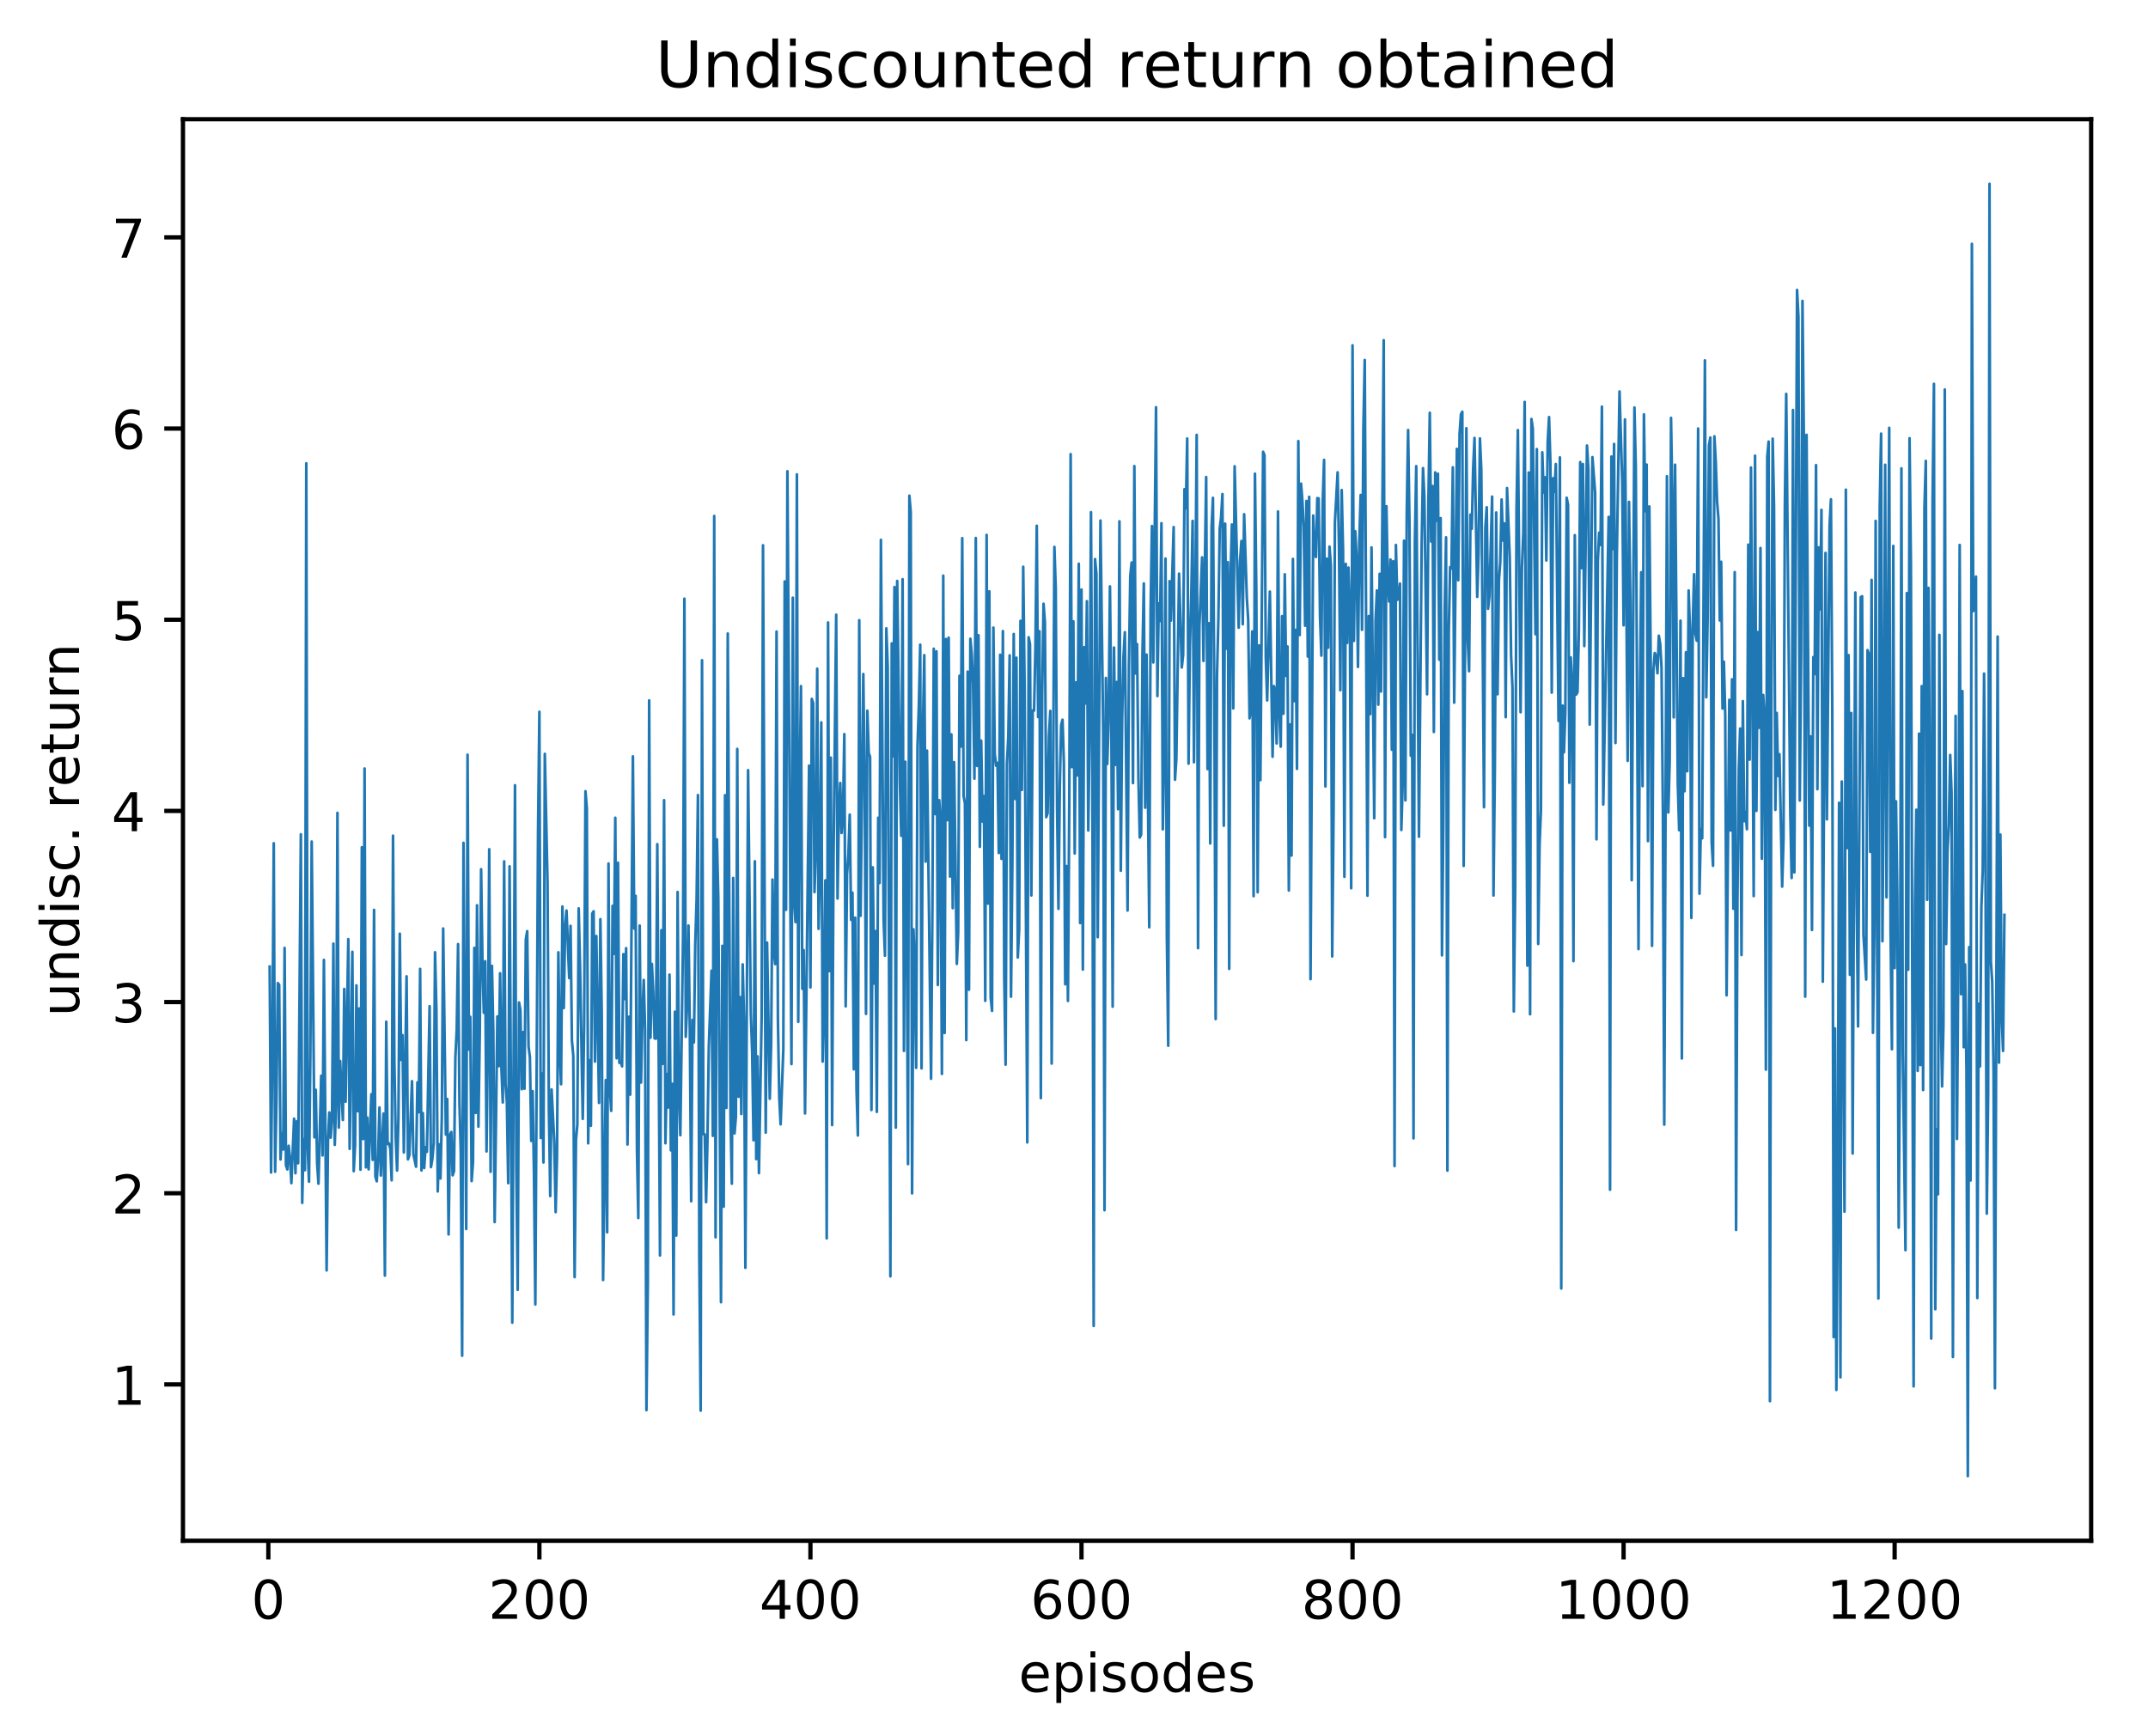 <?xml version="1.0" encoding="utf-8" standalone="no"?>
<!DOCTYPE svg PUBLIC "-//W3C//DTD SVG 1.1//EN"
  "http://www.w3.org/Graphics/SVG/1.1/DTD/svg11.dtd">
<!-- Created with matplotlib (http://matplotlib.org/) -->
<svg height="325pt" version="1.1" viewBox="0 0 402 325" width="402pt" xmlns="http://www.w3.org/2000/svg" xmlns:xlink="http://www.w3.org/1999/xlink">
 <defs>
  <style type="text/css">
*{stroke-linecap:butt;stroke-linejoin:round;}
  </style>
 </defs>
 <g id="figure_1">
  <g id="patch_1">
   <path d="M 0 325.986 
L 402.061 325.986 
L 402.061 0 
L 0 0 
z
" style="fill:#ffffff;"/>
  </g>
  <g id="axes_1">
   <g id="patch_2">
    <path d="M 34.241 288.43 
L 391.361 288.43 
L 391.361 22.318 
L 34.241 22.318 
z
" style="fill:#ffffff;"/>
   </g>
   <g id="matplotlib.axis_1">
    <g id="xtick_1">
     <g id="line2d_1">
      <defs>
       <path d="M 0 0 
L 0 3.5 
" id="m6f459b5dd9" style="stroke:#000000;stroke-width:0.8;"/>
      </defs>
      <g>
       <use style="stroke:#000000;stroke-width:0.8;" x="50.22" xlink:href="#m6f459b5dd9" y="288.43"/>
      </g>
     </g>
     <g id="text_1">
      <!-- 0 -->
      <defs>
       <path d="M 31.781 66.406 
Q 24.172 66.406 20.328 58.906 
Q 16.5 51.422 16.5 36.375 
Q 16.5 21.391 20.328 13.891 
Q 24.172 6.391 31.781 6.391 
Q 39.453 6.391 43.281 13.891 
Q 47.125 21.391 47.125 36.375 
Q 47.125 51.422 43.281 58.906 
Q 39.453 66.406 31.781 66.406 
z
M 31.781 74.219 
Q 44.047 74.219 50.516 64.516 
Q 56.984 54.828 56.984 36.375 
Q 56.984 17.969 50.516 8.266 
Q 44.047 -1.422 31.781 -1.422 
Q 19.531 -1.422 13.062 8.266 
Q 6.594 17.969 6.594 36.375 
Q 6.594 54.828 13.062 64.516 
Q 19.531 74.219 31.781 74.219 
z
" id="DejaVuSans-30"/>
      </defs>
      <g transform="translate(47.038 303.029)scale(0.1 -0.1)">
       <use xlink:href="#DejaVuSans-30"/>
      </g>
     </g>
    </g>
    <g id="xtick_2">
     <g id="line2d_2">
      <g>
       <use style="stroke:#000000;stroke-width:0.8;" x="100.947" xlink:href="#m6f459b5dd9" y="288.43"/>
      </g>
     </g>
     <g id="text_2">
      <!-- 200 -->
      <defs>
       <path d="M 19.188 8.297 
L 53.609 8.297 
L 53.609 0 
L 7.328 0 
L 7.328 8.297 
Q 12.938 14.109 22.625 23.891 
Q 32.328 33.688 34.812 36.531 
Q 39.547 41.844 41.422 45.531 
Q 43.312 49.219 43.312 52.781 
Q 43.312 58.594 39.234 62.25 
Q 35.156 65.922 28.609 65.922 
Q 23.969 65.922 18.812 64.312 
Q 13.672 62.703 7.812 59.422 
L 7.812 69.391 
Q 13.766 71.781 18.938 73 
Q 24.125 74.219 28.422 74.219 
Q 39.75 74.219 46.484 68.547 
Q 53.219 62.891 53.219 53.422 
Q 53.219 48.922 51.531 44.891 
Q 49.859 40.875 45.406 35.406 
Q 44.188 33.984 37.641 27.219 
Q 31.109 20.453 19.188 8.297 
z
" id="DejaVuSans-32"/>
      </defs>
      <g transform="translate(91.403 303.029)scale(0.1 -0.1)">
       <use xlink:href="#DejaVuSans-32"/>
       <use x="63.623" xlink:href="#DejaVuSans-30"/>
       <use x="127.246" xlink:href="#DejaVuSans-30"/>
      </g>
     </g>
    </g>
    <g id="xtick_3">
     <g id="line2d_3">
      <g>
       <use style="stroke:#000000;stroke-width:0.8;" x="151.674" xlink:href="#m6f459b5dd9" y="288.43"/>
      </g>
     </g>
     <g id="text_3">
      <!-- 400 -->
      <defs>
       <path d="M 37.797 64.312 
L 12.891 25.391 
L 37.797 25.391 
z
M 35.203 72.906 
L 47.609 72.906 
L 47.609 25.391 
L 58.016 25.391 
L 58.016 17.188 
L 47.609 17.188 
L 47.609 0 
L 37.797 0 
L 37.797 17.188 
L 4.891 17.188 
L 4.891 26.703 
z
" id="DejaVuSans-34"/>
      </defs>
      <g transform="translate(142.131 303.029)scale(0.1 -0.1)">
       <use xlink:href="#DejaVuSans-34"/>
       <use x="63.623" xlink:href="#DejaVuSans-30"/>
       <use x="127.246" xlink:href="#DejaVuSans-30"/>
      </g>
     </g>
    </g>
    <g id="xtick_4">
     <g id="line2d_4">
      <g>
       <use style="stroke:#000000;stroke-width:0.8;" x="202.402" xlink:href="#m6f459b5dd9" y="288.43"/>
      </g>
     </g>
     <g id="text_4">
      <!-- 600 -->
      <defs>
       <path d="M 33.016 40.375 
Q 26.375 40.375 22.484 35.828 
Q 18.609 31.297 18.609 23.391 
Q 18.609 15.531 22.484 10.953 
Q 26.375 6.391 33.016 6.391 
Q 39.656 6.391 43.531 10.953 
Q 47.406 15.531 47.406 23.391 
Q 47.406 31.297 43.531 35.828 
Q 39.656 40.375 33.016 40.375 
z
M 52.594 71.297 
L 52.594 62.312 
Q 48.875 64.062 45.094 64.984 
Q 41.312 65.922 37.594 65.922 
Q 27.828 65.922 22.672 59.328 
Q 17.531 52.734 16.797 39.406 
Q 19.672 43.656 24.016 45.922 
Q 28.375 48.188 33.594 48.188 
Q 44.578 48.188 50.953 41.516 
Q 57.328 34.859 57.328 23.391 
Q 57.328 12.156 50.688 5.359 
Q 44.047 -1.422 33.016 -1.422 
Q 20.359 -1.422 13.672 8.266 
Q 6.984 17.969 6.984 36.375 
Q 6.984 53.656 15.188 63.938 
Q 23.391 74.219 37.203 74.219 
Q 40.922 74.219 44.703 73.484 
Q 48.484 72.75 52.594 71.297 
z
" id="DejaVuSans-36"/>
      </defs>
      <g transform="translate(192.858 303.029)scale(0.1 -0.1)">
       <use xlink:href="#DejaVuSans-36"/>
       <use x="63.623" xlink:href="#DejaVuSans-30"/>
       <use x="127.246" xlink:href="#DejaVuSans-30"/>
      </g>
     </g>
    </g>
    <g id="xtick_5">
     <g id="line2d_5">
      <g>
       <use style="stroke:#000000;stroke-width:0.8;" x="253.129" xlink:href="#m6f459b5dd9" y="288.43"/>
      </g>
     </g>
     <g id="text_5">
      <!-- 800 -->
      <defs>
       <path d="M 31.781 34.625 
Q 24.75 34.625 20.719 30.859 
Q 16.703 27.094 16.703 20.516 
Q 16.703 13.922 20.719 10.156 
Q 24.75 6.391 31.781 6.391 
Q 38.812 6.391 42.859 10.172 
Q 46.922 13.969 46.922 20.516 
Q 46.922 27.094 42.891 30.859 
Q 38.875 34.625 31.781 34.625 
z
M 21.922 38.812 
Q 15.578 40.375 12.031 44.719 
Q 8.5 49.078 8.5 55.328 
Q 8.5 64.062 14.719 69.141 
Q 20.953 74.219 31.781 74.219 
Q 42.672 74.219 48.875 69.141 
Q 55.078 64.062 55.078 55.328 
Q 55.078 49.078 51.531 44.719 
Q 48 40.375 41.703 38.812 
Q 48.828 37.156 52.797 32.312 
Q 56.781 27.484 56.781 20.516 
Q 56.781 9.906 50.312 4.234 
Q 43.844 -1.422 31.781 -1.422 
Q 19.734 -1.422 13.25 4.234 
Q 6.781 9.906 6.781 20.516 
Q 6.781 27.484 10.781 32.312 
Q 14.797 37.156 21.922 38.812 
z
M 18.312 54.391 
Q 18.312 48.734 21.844 45.562 
Q 25.391 42.391 31.781 42.391 
Q 38.141 42.391 41.719 45.562 
Q 45.312 48.734 45.312 54.391 
Q 45.312 60.062 41.719 63.234 
Q 38.141 66.406 31.781 66.406 
Q 25.391 66.406 21.844 63.234 
Q 18.312 60.062 18.312 54.391 
z
" id="DejaVuSans-38"/>
      </defs>
      <g transform="translate(243.585 303.029)scale(0.1 -0.1)">
       <use xlink:href="#DejaVuSans-38"/>
       <use x="63.623" xlink:href="#DejaVuSans-30"/>
       <use x="127.246" xlink:href="#DejaVuSans-30"/>
      </g>
     </g>
    </g>
    <g id="xtick_6">
     <g id="line2d_6">
      <g>
       <use style="stroke:#000000;stroke-width:0.8;" x="303.856" xlink:href="#m6f459b5dd9" y="288.43"/>
      </g>
     </g>
     <g id="text_6">
      <!-- 1000 -->
      <defs>
       <path d="M 12.406 8.297 
L 28.516 8.297 
L 28.516 63.922 
L 10.984 60.406 
L 10.984 69.391 
L 28.422 72.906 
L 38.281 72.906 
L 38.281 8.297 
L 54.391 8.297 
L 54.391 0 
L 12.406 0 
z
" id="DejaVuSans-31"/>
      </defs>
      <g transform="translate(291.131 303.029)scale(0.1 -0.1)">
       <use xlink:href="#DejaVuSans-31"/>
       <use x="63.623" xlink:href="#DejaVuSans-30"/>
       <use x="127.246" xlink:href="#DejaVuSans-30"/>
       <use x="190.869" xlink:href="#DejaVuSans-30"/>
      </g>
     </g>
    </g>
    <g id="xtick_7">
     <g id="line2d_7">
      <g>
       <use style="stroke:#000000;stroke-width:0.8;" x="354.583" xlink:href="#m6f459b5dd9" y="288.43"/>
      </g>
     </g>
     <g id="text_7">
      <!-- 1200 -->
      <g transform="translate(341.858 303.029)scale(0.1 -0.1)">
       <use xlink:href="#DejaVuSans-31"/>
       <use x="63.623" xlink:href="#DejaVuSans-32"/>
       <use x="127.246" xlink:href="#DejaVuSans-30"/>
       <use x="190.869" xlink:href="#DejaVuSans-30"/>
      </g>
     </g>
    </g>
    <g id="text_8">
     <!-- episodes -->
     <defs>
      <path d="M 56.203 29.594 
L 56.203 25.203 
L 14.891 25.203 
Q 15.484 15.922 20.484 11.062 
Q 25.484 6.203 34.422 6.203 
Q 39.594 6.203 44.453 7.469 
Q 49.312 8.734 54.109 11.281 
L 54.109 2.781 
Q 49.266 0.734 44.188 -0.344 
Q 39.109 -1.422 33.891 -1.422 
Q 20.797 -1.422 13.156 6.188 
Q 5.516 13.812 5.516 26.812 
Q 5.516 40.234 12.766 48.109 
Q 20.016 56 32.328 56 
Q 43.359 56 49.781 48.891 
Q 56.203 41.797 56.203 29.594 
z
M 47.219 32.234 
Q 47.125 39.594 43.094 43.984 
Q 39.062 48.391 32.422 48.391 
Q 24.906 48.391 20.391 44.141 
Q 15.875 39.891 15.188 32.172 
z
" id="DejaVuSans-65"/>
      <path d="M 18.109 8.203 
L 18.109 -20.797 
L 9.078 -20.797 
L 9.078 54.688 
L 18.109 54.688 
L 18.109 46.391 
Q 20.953 51.266 25.266 53.625 
Q 29.594 56 35.594 56 
Q 45.562 56 51.781 48.094 
Q 58.016 40.188 58.016 27.297 
Q 58.016 14.406 51.781 6.484 
Q 45.562 -1.422 35.594 -1.422 
Q 29.594 -1.422 25.266 0.953 
Q 20.953 3.328 18.109 8.203 
z
M 48.688 27.297 
Q 48.688 37.203 44.609 42.844 
Q 40.531 48.484 33.406 48.484 
Q 26.266 48.484 22.188 42.844 
Q 18.109 37.203 18.109 27.297 
Q 18.109 17.391 22.188 11.75 
Q 26.266 6.109 33.406 6.109 
Q 40.531 6.109 44.609 11.75 
Q 48.688 17.391 48.688 27.297 
z
" id="DejaVuSans-70"/>
      <path d="M 9.422 54.688 
L 18.406 54.688 
L 18.406 0 
L 9.422 0 
z
M 9.422 75.984 
L 18.406 75.984 
L 18.406 64.594 
L 9.422 64.594 
z
" id="DejaVuSans-69"/>
      <path d="M 44.281 53.078 
L 44.281 44.578 
Q 40.484 46.531 36.375 47.5 
Q 32.281 48.484 27.875 48.484 
Q 21.188 48.484 17.844 46.438 
Q 14.5 44.391 14.5 40.281 
Q 14.5 37.156 16.891 35.375 
Q 19.281 33.594 26.516 31.984 
L 29.594 31.297 
Q 39.156 29.25 43.188 25.516 
Q 47.219 21.781 47.219 15.094 
Q 47.219 7.469 41.188 3.016 
Q 35.156 -1.422 24.609 -1.422 
Q 20.219 -1.422 15.453 -0.562 
Q 10.688 0.297 5.422 2 
L 5.422 11.281 
Q 10.406 8.688 15.234 7.391 
Q 20.062 6.109 24.812 6.109 
Q 31.156 6.109 34.562 8.281 
Q 37.984 10.453 37.984 14.406 
Q 37.984 18.062 35.516 20.016 
Q 33.062 21.969 24.703 23.781 
L 21.578 24.516 
Q 13.234 26.266 9.516 29.906 
Q 5.812 33.547 5.812 39.891 
Q 5.812 47.609 11.281 51.797 
Q 16.75 56 26.812 56 
Q 31.781 56 36.172 55.266 
Q 40.578 54.547 44.281 53.078 
z
" id="DejaVuSans-73"/>
      <path d="M 30.609 48.391 
Q 23.391 48.391 19.188 42.75 
Q 14.984 37.109 14.984 27.297 
Q 14.984 17.484 19.156 11.844 
Q 23.344 6.203 30.609 6.203 
Q 37.797 6.203 41.984 11.859 
Q 46.188 17.531 46.188 27.297 
Q 46.188 37.016 41.984 42.703 
Q 37.797 48.391 30.609 48.391 
z
M 30.609 56 
Q 42.328 56 49.016 48.375 
Q 55.719 40.766 55.719 27.297 
Q 55.719 13.875 49.016 6.219 
Q 42.328 -1.422 30.609 -1.422 
Q 18.844 -1.422 12.172 6.219 
Q 5.516 13.875 5.516 27.297 
Q 5.516 40.766 12.172 48.375 
Q 18.844 56 30.609 56 
z
" id="DejaVuSans-6f"/>
      <path d="M 45.406 46.391 
L 45.406 75.984 
L 54.391 75.984 
L 54.391 0 
L 45.406 0 
L 45.406 8.203 
Q 42.578 3.328 38.25 0.953 
Q 33.938 -1.422 27.875 -1.422 
Q 17.969 -1.422 11.734 6.484 
Q 5.516 14.406 5.516 27.297 
Q 5.516 40.188 11.734 48.094 
Q 17.969 56 27.875 56 
Q 33.938 56 38.25 53.625 
Q 42.578 51.266 45.406 46.391 
z
M 14.797 27.297 
Q 14.797 17.391 18.875 11.75 
Q 22.953 6.109 30.078 6.109 
Q 37.203 6.109 41.297 11.75 
Q 45.406 17.391 45.406 27.297 
Q 45.406 37.203 41.297 42.844 
Q 37.203 48.484 30.078 48.484 
Q 22.953 48.484 18.875 42.844 
Q 14.797 37.203 14.797 27.297 
z
" id="DejaVuSans-64"/>
     </defs>
     <g transform="translate(190.641 316.707)scale(0.1 -0.1)">
      <use xlink:href="#DejaVuSans-65"/>
      <use x="61.523" xlink:href="#DejaVuSans-70"/>
      <use x="125" xlink:href="#DejaVuSans-69"/>
      <use x="152.783" xlink:href="#DejaVuSans-73"/>
      <use x="204.883" xlink:href="#DejaVuSans-6f"/>
      <use x="266.064" xlink:href="#DejaVuSans-64"/>
      <use x="329.541" xlink:href="#DejaVuSans-65"/>
      <use x="391.064" xlink:href="#DejaVuSans-73"/>
     </g>
    </g>
   </g>
   <g id="matplotlib.axis_2">
    <g id="ytick_1">
     <g id="line2d_8">
      <defs>
       <path d="M 0 0 
L -3.5 0 
" id="m1e4f3d3baa" style="stroke:#000000;stroke-width:0.8;"/>
      </defs>
      <g>
       <use style="stroke:#000000;stroke-width:0.8;" x="34.241" xlink:href="#m1e4f3d3baa" y="259.158"/>
      </g>
     </g>
     <g id="text_9">
      <!-- 1 -->
      <g transform="translate(20.878 262.957)scale(0.1 -0.1)">
       <use xlink:href="#DejaVuSans-31"/>
      </g>
     </g>
    </g>
    <g id="ytick_2">
     <g id="line2d_9">
      <g>
       <use style="stroke:#000000;stroke-width:0.8;" x="34.241" xlink:href="#m1e4f3d3baa" y="223.371"/>
      </g>
     </g>
     <g id="text_10">
      <!-- 2 -->
      <g transform="translate(20.878 227.17)scale(0.1 -0.1)">
       <use xlink:href="#DejaVuSans-32"/>
      </g>
     </g>
    </g>
    <g id="ytick_3">
     <g id="line2d_10">
      <g>
       <use style="stroke:#000000;stroke-width:0.8;" x="34.241" xlink:href="#m1e4f3d3baa" y="187.584"/>
      </g>
     </g>
     <g id="text_11">
      <!-- 3 -->
      <defs>
       <path d="M 40.578 39.312 
Q 47.656 37.797 51.625 33 
Q 55.609 28.219 55.609 21.188 
Q 55.609 10.406 48.188 4.484 
Q 40.766 -1.422 27.094 -1.422 
Q 22.516 -1.422 17.656 -0.516 
Q 12.797 0.391 7.625 2.203 
L 7.625 11.719 
Q 11.719 9.328 16.594 8.109 
Q 21.484 6.891 26.812 6.891 
Q 36.078 6.891 40.938 10.547 
Q 45.797 14.203 45.797 21.188 
Q 45.797 27.641 41.281 31.266 
Q 36.766 34.906 28.719 34.906 
L 20.219 34.906 
L 20.219 43.016 
L 29.109 43.016 
Q 36.375 43.016 40.234 45.922 
Q 44.094 48.828 44.094 54.297 
Q 44.094 59.906 40.109 62.906 
Q 36.141 65.922 28.719 65.922 
Q 24.656 65.922 20.016 65.031 
Q 15.375 64.156 9.812 62.312 
L 9.812 71.094 
Q 15.438 72.656 20.344 73.438 
Q 25.25 74.219 29.594 74.219 
Q 40.828 74.219 47.359 69.109 
Q 53.906 64.016 53.906 55.328 
Q 53.906 49.266 50.438 45.094 
Q 46.969 40.922 40.578 39.312 
z
" id="DejaVuSans-33"/>
      </defs>
      <g transform="translate(20.878 191.383)scale(0.1 -0.1)">
       <use xlink:href="#DejaVuSans-33"/>
      </g>
     </g>
    </g>
    <g id="ytick_4">
     <g id="line2d_11">
      <g>
       <use style="stroke:#000000;stroke-width:0.8;" x="34.241" xlink:href="#m1e4f3d3baa" y="151.797"/>
      </g>
     </g>
     <g id="text_12">
      <!-- 4 -->
      <g transform="translate(20.878 155.596)scale(0.1 -0.1)">
       <use xlink:href="#DejaVuSans-34"/>
      </g>
     </g>
    </g>
    <g id="ytick_5">
     <g id="line2d_12">
      <g>
       <use style="stroke:#000000;stroke-width:0.8;" x="34.241" xlink:href="#m1e4f3d3baa" y="116.01"/>
      </g>
     </g>
     <g id="text_13">
      <!-- 5 -->
      <defs>
       <path d="M 10.797 72.906 
L 49.516 72.906 
L 49.516 64.594 
L 19.828 64.594 
L 19.828 46.734 
Q 21.969 47.469 24.109 47.828 
Q 26.266 48.188 28.422 48.188 
Q 40.625 48.188 47.75 41.5 
Q 54.891 34.812 54.891 23.391 
Q 54.891 11.625 47.562 5.094 
Q 40.234 -1.422 26.906 -1.422 
Q 22.312 -1.422 17.547 -0.641 
Q 12.797 0.141 7.719 1.703 
L 7.719 11.625 
Q 12.109 9.234 16.797 8.062 
Q 21.484 6.891 26.703 6.891 
Q 35.156 6.891 40.078 11.328 
Q 45.016 15.766 45.016 23.391 
Q 45.016 31 40.078 35.438 
Q 35.156 39.891 26.703 39.891 
Q 22.75 39.891 18.812 39.016 
Q 14.891 38.141 10.797 36.281 
z
" id="DejaVuSans-35"/>
      </defs>
      <g transform="translate(20.878 119.809)scale(0.1 -0.1)">
       <use xlink:href="#DejaVuSans-35"/>
      </g>
     </g>
    </g>
    <g id="ytick_6">
     <g id="line2d_13">
      <g>
       <use style="stroke:#000000;stroke-width:0.8;" x="34.241" xlink:href="#m1e4f3d3baa" y="80.223"/>
      </g>
     </g>
     <g id="text_14">
      <!-- 6 -->
      <g transform="translate(20.878 84.022)scale(0.1 -0.1)">
       <use xlink:href="#DejaVuSans-36"/>
      </g>
     </g>
    </g>
    <g id="ytick_7">
     <g id="line2d_14">
      <g>
       <use style="stroke:#000000;stroke-width:0.8;" x="34.241" xlink:href="#m1e4f3d3baa" y="44.436"/>
      </g>
     </g>
     <g id="text_15">
      <!-- 7 -->
      <defs>
       <path d="M 8.203 72.906 
L 55.078 72.906 
L 55.078 68.703 
L 28.609 0 
L 18.312 0 
L 43.219 64.594 
L 8.203 64.594 
z
" id="DejaVuSans-37"/>
      </defs>
      <g transform="translate(20.878 48.235)scale(0.1 -0.1)">
       <use xlink:href="#DejaVuSans-37"/>
      </g>
     </g>
    </g>
    <g id="text_16">
     <!-- undisc. return -->
     <defs>
      <path d="M 8.5 21.578 
L 8.5 54.688 
L 17.484 54.688 
L 17.484 21.922 
Q 17.484 14.156 20.5 10.266 
Q 23.531 6.391 29.594 6.391 
Q 36.859 6.391 41.078 11.031 
Q 45.312 15.672 45.312 23.688 
L 45.312 54.688 
L 54.297 54.688 
L 54.297 0 
L 45.312 0 
L 45.312 8.406 
Q 42.047 3.422 37.719 1 
Q 33.406 -1.422 27.688 -1.422 
Q 18.266 -1.422 13.375 4.438 
Q 8.5 10.297 8.5 21.578 
z
M 31.109 56 
z
" id="DejaVuSans-75"/>
      <path d="M 54.891 33.016 
L 54.891 0 
L 45.906 0 
L 45.906 32.719 
Q 45.906 40.484 42.875 44.328 
Q 39.844 48.188 33.797 48.188 
Q 26.516 48.188 22.312 43.547 
Q 18.109 38.922 18.109 30.906 
L 18.109 0 
L 9.078 0 
L 9.078 54.688 
L 18.109 54.688 
L 18.109 46.188 
Q 21.344 51.125 25.703 53.562 
Q 30.078 56 35.797 56 
Q 45.219 56 50.047 50.172 
Q 54.891 44.344 54.891 33.016 
z
" id="DejaVuSans-6e"/>
      <path d="M 48.781 52.594 
L 48.781 44.188 
Q 44.969 46.297 41.141 47.344 
Q 37.312 48.391 33.406 48.391 
Q 24.656 48.391 19.812 42.844 
Q 14.984 37.312 14.984 27.297 
Q 14.984 17.281 19.812 11.734 
Q 24.656 6.203 33.406 6.203 
Q 37.312 6.203 41.141 7.25 
Q 44.969 8.297 48.781 10.406 
L 48.781 2.094 
Q 45.016 0.344 40.984 -0.531 
Q 36.969 -1.422 32.422 -1.422 
Q 20.062 -1.422 12.781 6.344 
Q 5.516 14.109 5.516 27.297 
Q 5.516 40.672 12.859 48.328 
Q 20.219 56 33.016 56 
Q 37.156 56 41.109 55.141 
Q 45.062 54.297 48.781 52.594 
z
" id="DejaVuSans-63"/>
      <path d="M 10.688 12.406 
L 21 12.406 
L 21 0 
L 10.688 0 
z
" id="DejaVuSans-2e"/>
      <path id="DejaVuSans-20"/>
      <path d="M 41.109 46.297 
Q 39.594 47.172 37.812 47.578 
Q 36.031 48 33.891 48 
Q 26.266 48 22.188 43.047 
Q 18.109 38.094 18.109 28.812 
L 18.109 0 
L 9.078 0 
L 9.078 54.688 
L 18.109 54.688 
L 18.109 46.188 
Q 20.953 51.172 25.484 53.578 
Q 30.031 56 36.531 56 
Q 37.453 56 38.578 55.875 
Q 39.703 55.766 41.062 55.516 
z
" id="DejaVuSans-72"/>
      <path d="M 18.312 70.219 
L 18.312 54.688 
L 36.812 54.688 
L 36.812 47.703 
L 18.312 47.703 
L 18.312 18.016 
Q 18.312 11.328 20.141 9.422 
Q 21.969 7.516 27.594 7.516 
L 36.812 7.516 
L 36.812 0 
L 27.594 0 
Q 17.188 0 13.234 3.875 
Q 9.281 7.766 9.281 18.016 
L 9.281 47.703 
L 2.688 47.703 
L 2.688 54.688 
L 9.281 54.688 
L 9.281 70.219 
z
" id="DejaVuSans-74"/>
     </defs>
     <g transform="translate(14.798 190.29)rotate(-90)scale(0.1 -0.1)">
      <use xlink:href="#DejaVuSans-75"/>
      <use x="63.379" xlink:href="#DejaVuSans-6e"/>
      <use x="126.758" xlink:href="#DejaVuSans-64"/>
      <use x="190.234" xlink:href="#DejaVuSans-69"/>
      <use x="218.018" xlink:href="#DejaVuSans-73"/>
      <use x="270.117" xlink:href="#DejaVuSans-63"/>
      <use x="325.098" xlink:href="#DejaVuSans-2e"/>
      <use x="356.885" xlink:href="#DejaVuSans-20"/>
      <use x="388.672" xlink:href="#DejaVuSans-72"/>
      <use x="429.754" xlink:href="#DejaVuSans-65"/>
      <use x="491.277" xlink:href="#DejaVuSans-74"/>
      <use x="530.486" xlink:href="#DejaVuSans-75"/>
      <use x="593.865" xlink:href="#DejaVuSans-72"/>
      <use x="634.963" xlink:href="#DejaVuSans-6e"/>
     </g>
    </g>
   </g>
   <g id="line2d_15">
    <path clip-path="url(#p82d6eae342)" d="M 50.473 180.951 
L 50.727 219.494 
L 50.981 195.985 
L 51.234 157.854 
L 51.488 219.348 
L 51.742 205.636 
L 51.995 184.034 
L 52.249 184.359 
L 52.502 217.046 
L 52.756 212.096 
L 53.01 215.186 
L 53.263 177.447 
L 53.517 218.098 
L 53.771 218.92 
L 54.024 214.488 
L 54.278 216.84 
L 54.532 221.481 
L 55.039 209.415 
L 55.292 219.633 
L 55.546 209.898 
L 55.8 217.761 
L 56.307 156.182 
L 56.561 225.181 
L 56.814 213.256 
L 57.068 219.063 
L 57.322 86.729 
L 57.575 214.898 
L 57.829 221.209 
L 58.082 197.761 
L 58.336 157.542 
L 58.843 212.91 
L 59.097 204.016 
L 59.351 217.83 
L 59.604 221.586 
L 60.112 201.377 
L 60.365 216.306 
L 60.619 179.698 
L 61.126 237.818 
L 61.38 213.686 
L 61.633 208.253 
L 61.887 212.97 
L 62.141 209.628 
L 62.394 176.642 
L 62.648 214.317 
L 62.902 206.641 
L 63.155 152.163 
L 63.409 211.078 
L 63.662 198.619 
L 64.17 209.664 
L 64.423 185.134 
L 64.677 206.232 
L 65.184 175.804 
L 65.438 215.064 
L 65.945 178.182 
L 66.199 219.24 
L 66.452 214.395 
L 66.706 184.46 
L 66.96 208.023 
L 67.213 188.785 
L 67.467 218.967 
L 67.721 158.605 
L 67.974 213.234 
L 68.228 143.867 
L 68.482 218.524 
L 68.735 209.218 
L 68.989 218.9 
L 69.496 204.836 
L 69.75 217.13 
L 70.003 170.326 
L 70.257 220.236 
L 70.511 221.136 
L 70.764 216.507 
L 71.018 207.319 
L 71.272 220.059 
L 71.779 208.464 
L 72.032 238.789 
L 72.286 191.264 
L 72.54 214.139 
L 72.793 214.02 
L 73.047 215.014 
L 73.301 220.952 
L 73.554 156.439 
L 73.808 198.713 
L 74.062 213.054 
L 74.315 219.12 
L 74.569 209.131 
L 74.822 174.784 
L 75.076 198.408 
L 75.33 193.783 
L 75.583 215.737 
L 76.091 182.77 
L 76.344 217.025 
L 76.598 216.333 
L 77.105 202.4 
L 77.359 216.036 
L 77.866 218.407 
L 78.12 202.622 
L 78.373 208.216 
L 78.627 181.374 
L 78.881 219.11 
L 79.134 208.362 
L 79.388 218.658 
L 79.642 214.749 
L 79.895 215.611 
L 80.402 188.361 
L 80.656 218.48 
L 80.91 216.997 
L 81.163 214.027 
L 81.417 178.26 
L 81.671 188.946 
L 81.924 223.035 
L 82.178 214.205 
L 82.432 220.607 
L 82.685 209.258 
L 82.939 173.817 
L 83.446 212.393 
L 83.7 205.73 
L 83.953 231.087 
L 84.207 212.494 
L 84.461 211.905 
L 84.714 220.013 
L 84.968 219.242 
L 85.222 197.956 
L 85.475 192.759 
L 85.729 176.735 
L 85.982 206.16 
L 86.236 215.816 
L 86.49 253.79 
L 86.743 157.778 
L 87.251 230.068 
L 87.504 141.277 
L 87.758 196.481 
L 88.012 190.349 
L 88.265 221.097 
L 88.519 217.599 
L 88.772 177.438 
L 89.026 208.34 
L 89.28 169.466 
L 89.533 210.906 
L 89.787 193.691 
L 90.041 162.716 
L 90.294 180.237 
L 90.548 189.591 
L 90.802 179.943 
L 91.055 215.547 
L 91.309 194.438 
L 91.562 158.981 
L 91.816 219.36 
L 92.07 180.813 
L 92.323 193.123 
L 92.577 228.768 
L 93.084 190.278 
L 93.338 199.594 
L 93.592 182.196 
L 93.845 200.031 
L 94.099 206.373 
L 94.352 161.247 
L 94.606 202.9 
L 94.86 206.206 
L 95.113 221.487 
L 95.367 162.175 
L 95.874 247.598 
L 96.382 147.002 
L 96.635 218.936 
L 96.889 241.45 
L 97.142 187.665 
L 97.396 189.099 
L 97.65 203.902 
L 97.903 193.203 
L 98.157 203.818 
L 98.411 175.861 
L 98.664 174.312 
L 98.918 195.904 
L 99.172 197.912 
L 99.425 213.576 
L 99.679 204.269 
L 99.932 219.644 
L 100.186 244.194 
L 100.693 155.803 
L 100.947 133.245 
L 101.201 213.03 
L 101.454 200.955 
L 101.708 217.613 
L 101.962 141.122 
L 102.469 165.257 
L 102.722 207.51 
L 102.976 223.902 
L 103.23 203.944 
L 103.737 213.867 
L 103.991 226.903 
L 104.244 216.453 
L 104.498 178.269 
L 104.752 196.971 
L 105.005 202.966 
L 105.259 169.699 
L 105.512 188.704 
L 105.766 173.484 
L 106.02 170.454 
L 106.527 183.094 
L 106.781 173.32 
L 107.034 194.776 
L 107.288 197.658 
L 107.542 239.076 
L 107.795 213.387 
L 108.049 210.515 
L 108.302 170.05 
L 108.556 180.83 
L 109.063 209.453 
L 109.317 191.956 
L 109.571 148.116 
L 109.824 151.316 
L 110.078 214.03 
L 110.332 198.482 
L 110.585 210.743 
L 110.839 171.012 
L 111.092 170.592 
L 111.346 198.729 
L 111.6 175.223 
L 112.107 206.46 
L 112.361 172.072 
L 112.614 189.521 
L 112.868 239.616 
L 113.375 202.185 
L 113.629 230.69 
L 113.882 161.646 
L 114.136 203.814 
L 114.39 207.948 
L 114.643 169.576 
L 114.897 178.566 
L 115.151 153.086 
L 115.404 198.111 
L 115.658 161.501 
L 115.912 198.964 
L 116.165 198.675 
L 116.419 199.624 
L 116.672 178.611 
L 116.926 187.02 
L 117.18 177.493 
L 117.433 214.252 
L 117.687 190.334 
L 117.941 204.918 
L 118.448 141.59 
L 118.702 173.832 
L 118.955 167.706 
L 119.209 215.164 
L 119.462 228.014 
L 119.716 173.267 
L 119.97 202.654 
L 120.223 190.329 
L 120.477 183.446 
L 120.731 192.93 
L 120.984 263.981 
L 121.238 240.214 
L 121.492 131.112 
L 121.745 194.256 
L 121.999 180.438 
L 122.252 185.646 
L 122.506 194.388 
L 122.76 194.434 
L 123.013 158.021 
L 123.521 235.018 
L 123.774 174.137 
L 124.028 199.16 
L 124.282 149.795 
L 124.535 214.019 
L 124.789 201.054 
L 125.042 207.329 
L 125.296 182.455 
L 125.55 215.341 
L 125.803 202.881 
L 126.057 246.067 
L 126.311 189.396 
L 126.564 231.297 
L 126.818 166.981 
L 127.072 204.715 
L 127.325 212.505 
L 127.832 175.313 
L 128.086 112.072 
L 128.34 194.09 
L 128.593 188.146 
L 128.847 173.262 
L 129.101 192.934 
L 129.354 224.872 
L 129.608 190.926 
L 129.862 195.134 
L 130.115 176.807 
L 130.369 168.464 
L 130.622 148.832 
L 130.876 235.216 
L 131.13 264.067 
L 131.383 123.597 
L 131.637 212.319 
L 131.891 212.342 
L 132.144 225.043 
L 132.398 213.62 
L 132.652 196.126 
L 133.159 181.718 
L 133.412 212.635 
L 133.666 96.59 
L 133.92 231.614 
L 134.173 157.138 
L 134.427 168.054 
L 134.934 243.771 
L 135.188 177.059 
L 135.442 225.884 
L 135.695 148.854 
L 135.949 207.405 
L 136.202 118.59 
L 136.71 208.521 
L 136.963 221.592 
L 137.217 164.353 
L 137.471 212.168 
L 137.724 209.003 
L 137.978 140.199 
L 138.232 205.317 
L 138.485 186.653 
L 138.739 208.541 
L 138.992 180.525 
L 139.246 190.928 
L 139.5 237.334 
L 140.007 144.169 
L 140.514 189.653 
L 140.768 196.954 
L 141.022 213.457 
L 141.275 161.232 
L 141.529 216.987 
L 141.782 197.75 
L 142.036 219.607 
L 142.543 190.343 
L 142.797 102.08 
L 143.304 212.027 
L 143.558 176.452 
L 144.065 205.682 
L 144.319 195.467 
L 144.572 164.654 
L 144.826 178.241 
L 145.08 180.483 
L 145.333 118.23 
L 145.587 190.889 
L 145.841 205.549 
L 146.094 210.472 
L 146.602 196.386 
L 146.855 108.84 
L 147.109 170.308 
L 147.362 88.213 
L 148.123 199.198 
L 148.377 111.889 
L 148.631 168.643 
L 148.884 172.621 
L 149.138 88.802 
L 149.392 191.287 
L 149.645 147.787 
L 149.899 128.44 
L 150.152 185.098 
L 150.406 177.869 
L 150.66 208.433 
L 151.421 143.327 
L 151.674 184.839 
L 151.928 130.834 
L 152.182 131.599 
L 152.435 166.998 
L 152.689 159.115 
L 152.942 125.179 
L 153.196 173.882 
L 153.45 161.254 
L 153.703 135.227 
L 153.957 198.729 
L 154.211 187.802 
L 154.464 164.806 
L 154.718 231.819 
L 154.972 116.529 
L 155.225 181.8 
L 155.479 141.826 
L 155.732 210.614 
L 155.986 161.38 
L 156.493 115.071 
L 156.747 168.203 
L 157.001 151.829 
L 157.254 146.571 
L 157.508 155.932 
L 157.762 152.549 
L 158.015 137.431 
L 158.269 188.388 
L 158.522 163.695 
L 158.776 159.93 
L 159.03 152.495 
L 159.283 172.184 
L 159.537 167.113 
L 159.791 200.177 
L 160.044 171.783 
L 160.298 204.002 
L 160.552 212.558 
L 160.805 116.095 
L 161.059 171.435 
L 161.566 126.177 
L 161.82 146.458 
L 162.073 189.801 
L 162.327 133.044 
L 162.581 140.986 
L 162.834 141.668 
L 163.088 207.791 
L 163.342 162.365 
L 163.595 184.116 
L 163.849 174.298 
L 164.102 208.145 
L 164.356 153.084 
L 164.61 165.304 
L 164.863 101.06 
L 165.371 172.215 
L 165.624 178.91 
L 165.878 117.625 
L 166.132 124.813 
L 166.639 238.924 
L 166.892 120.432 
L 167.146 141.573 
L 167.4 109.886 
L 167.653 211.083 
L 167.907 108.755 
L 168.414 146.616 
L 168.668 156.463 
L 168.922 108.427 
L 169.175 196.728 
L 169.429 142.596 
L 169.682 169.798 
L 169.936 217.919 
L 170.19 92.79 
L 170.443 95.868 
L 170.697 223.398 
L 170.951 173.965 
L 171.204 181.084 
L 171.458 199.895 
L 171.712 139.665 
L 171.965 132.101 
L 172.219 120.68 
L 172.472 199.99 
L 172.726 135.832 
L 172.98 122.642 
L 173.233 161.293 
L 173.487 140.518 
L 174.248 201.942 
L 174.502 169.641 
L 174.755 121.445 
L 175.009 152.398 
L 175.262 121.931 
L 175.516 184.386 
L 175.77 149.793 
L 176.023 153.548 
L 176.277 201.036 
L 176.531 107.762 
L 176.784 193.377 
L 177.038 119.623 
L 177.292 153.537 
L 177.545 119.365 
L 177.799 164.091 
L 178.052 137.477 
L 178.306 170.006 
L 178.56 142.667 
L 179.067 180.438 
L 179.321 174.667 
L 179.574 126.501 
L 179.828 139.763 
L 180.082 100.738 
L 180.335 148.993 
L 180.589 150.371 
L 180.842 194.707 
L 181.096 125.725 
L 181.35 185.266 
L 181.603 119.572 
L 181.857 122.411 
L 182.111 128.083 
L 182.364 145.768 
L 182.618 100.713 
L 182.872 143.385 
L 183.125 118.914 
L 183.379 158.527 
L 183.632 138.647 
L 183.886 153.794 
L 184.14 149.017 
L 184.393 187.358 
L 184.647 100.13 
L 184.901 169.162 
L 185.154 110.697 
L 185.408 186.719 
L 185.662 189.234 
L 185.915 117.487 
L 186.169 141.109 
L 186.422 143.349 
L 186.676 142.808 
L 186.93 159.69 
L 187.183 122.569 
L 187.437 160.775 
L 187.691 118.139 
L 187.944 182.618 
L 188.198 199.306 
L 188.452 143.012 
L 188.705 137.859 
L 188.959 122.68 
L 189.212 186.581 
L 189.466 161.607 
L 189.72 118.687 
L 189.973 149.559 
L 190.227 123.122 
L 190.481 179.236 
L 190.734 173.979 
L 190.988 116.215 
L 191.242 147.869 
L 191.495 106.098 
L 191.749 128.016 
L 192.256 213.857 
L 192.51 119.292 
L 192.763 120.56 
L 193.017 167.625 
L 193.271 133 
L 193.524 133.024 
L 193.778 121.369 
L 194.032 98.425 
L 194.285 134.231 
L 194.539 118.168 
L 194.792 205.564 
L 195.046 129.762 
L 195.3 113.022 
L 195.553 116.523 
L 195.807 152.97 
L 196.061 152.218 
L 196.314 137.791 
L 196.568 133.081 
L 196.822 199.099 
L 197.329 102.38 
L 197.582 110.133 
L 197.836 151.488 
L 198.09 170.136 
L 198.343 147.116 
L 198.597 135.737 
L 198.851 134.732 
L 199.104 142.776 
L 199.358 184.255 
L 199.612 162.122 
L 199.865 187.369 
L 200.119 149.692 
L 200.372 85.011 
L 200.626 143.611 
L 200.88 116.31 
L 201.133 159.771 
L 201.387 127.737 
L 201.641 145.157 
L 201.894 105.54 
L 202.148 172.792 
L 202.402 110.363 
L 202.655 181.505 
L 202.909 121.156 
L 203.162 131.693 
L 203.416 112.542 
L 203.67 155.46 
L 203.923 137.724 
L 204.177 95.877 
L 204.431 142.537 
L 204.684 248.21 
L 204.938 104.661 
L 205.192 107.401 
L 205.445 175.44 
L 205.952 97.449 
L 206.46 136.909 
L 206.713 226.552 
L 206.967 126.909 
L 207.221 143.016 
L 207.474 135.176 
L 207.728 109.776 
L 207.982 132.533 
L 208.235 188.449 
L 208.489 121.217 
L 208.742 143.178 
L 208.996 127.661 
L 209.25 151.473 
L 209.503 97.595 
L 209.757 162.999 
L 210.011 134.514 
L 210.264 122.896 
L 210.518 118.349 
L 211.025 170.448 
L 211.279 124.493 
L 211.532 107.859 
L 211.786 105.3 
L 212.04 146.596 
L 212.293 87.254 
L 212.547 126.081 
L 212.801 120.573 
L 213.054 145.465 
L 213.308 156.774 
L 213.562 156.233 
L 213.815 122.359 
L 214.069 109.218 
L 214.322 151.2 
L 214.576 122.544 
L 215.083 173.583 
L 215.337 114.33 
L 215.591 98.467 
L 215.844 124.008 
L 216.352 76.238 
L 216.605 130.3 
L 216.859 112.971 
L 217.112 116.245 
L 217.366 97.939 
L 217.62 155.252 
L 217.873 140.782 
L 218.127 104.564 
L 218.381 175.373 
L 218.634 195.763 
L 218.888 108.791 
L 219.142 116.176 
L 219.649 98.669 
L 219.902 145.966 
L 220.156 142.002 
L 220.663 107.386 
L 221.171 124.951 
L 221.424 122.601 
L 221.678 91.576 
L 221.932 95.145 
L 222.185 82.091 
L 222.439 142.955 
L 222.692 120.9 
L 222.946 111.724 
L 223.2 97.515 
L 223.453 142.689 
L 223.961 81.412 
L 224.214 177.497 
L 224.468 117.161 
L 224.975 104.342 
L 225.229 123.728 
L 225.736 89.296 
L 225.99 143.97 
L 226.243 116.662 
L 226.497 157.896 
L 226.751 98.734 
L 227.004 93.197 
L 227.258 130.098 
L 227.512 190.765 
L 227.765 126.344 
L 228.019 115.93 
L 228.272 98.918 
L 228.526 96.867 
L 228.78 92.487 
L 229.033 154.57 
L 229.287 98.029 
L 229.541 121.438 
L 229.794 105.246 
L 230.048 181.368 
L 230.302 107.752 
L 230.555 98.179 
L 230.809 132.613 
L 231.062 87.286 
L 231.823 117.506 
L 232.077 105.024 
L 232.331 101.266 
L 232.584 116.857 
L 232.838 96.265 
L 233.345 111.922 
L 233.599 115.993 
L 233.852 134.47 
L 234.106 132.706 
L 234.36 118.208 
L 234.613 167.763 
L 234.867 88.675 
L 235.121 110.768 
L 235.374 167.028 
L 235.628 120.812 
L 235.882 146.04 
L 236.389 84.574 
L 236.642 85.188 
L 236.896 123.223 
L 237.15 131.117 
L 237.657 110.744 
L 238.164 141.665 
L 238.418 128.434 
L 238.672 129.57 
L 238.925 139.179 
L 239.179 95.746 
L 239.432 133.764 
L 239.686 139.775 
L 239.94 115.344 
L 240.193 133.609 
L 240.447 107.508 
L 240.701 126.526 
L 240.954 121.022 
L 241.208 166.702 
L 241.462 135.607 
L 241.715 160.154 
L 241.969 104.631 
L 242.222 131.259 
L 242.476 117.915 
L 242.73 143.929 
L 242.983 82.572 
L 243.237 118.878 
L 243.491 90.533 
L 243.744 93.78 
L 243.998 98.783 
L 244.252 117.135 
L 244.505 93.775 
L 244.759 122.902 
L 245.012 93.002 
L 245.266 183.301 
L 245.773 96.502 
L 246.027 103.371 
L 246.281 104.273 
L 246.534 93.254 
L 246.788 93.293 
L 247.042 115.401 
L 247.295 122.732 
L 247.549 93.945 
L 247.802 86.088 
L 248.056 147.225 
L 248.31 104.579 
L 248.563 121.244 
L 248.817 102.324 
L 249.071 105.866 
L 249.324 179.044 
L 249.578 151.804 
L 249.832 97.762 
L 250.339 88.419 
L 250.592 102.298 
L 250.846 129.211 
L 251.1 91.743 
L 251.353 103.085 
L 251.607 164.138 
L 251.861 105.55 
L 252.114 120.362 
L 252.368 106.251 
L 252.622 114.053 
L 252.875 166.277 
L 253.129 64.639 
L 253.382 119.98 
L 253.636 99.439 
L 253.89 104.456 
L 254.143 124.847 
L 254.397 101.257 
L 254.651 92.655 
L 254.904 117.896 
L 255.158 80.181 
L 255.412 67.389 
L 255.919 167.674 
L 256.172 115.32 
L 256.426 133.686 
L 256.68 102.475 
L 257.187 153.178 
L 257.441 116.122 
L 257.694 110.529 
L 257.948 131.909 
L 258.202 107.416 
L 258.455 129.452 
L 258.962 63.684 
L 259.216 156.706 
L 259.47 94.761 
L 259.723 108.805 
L 259.977 112.603 
L 260.231 104.745 
L 260.484 140.344 
L 260.738 105.043 
L 260.992 218.286 
L 261.245 102.011 
L 261.499 112.288 
L 261.752 111.994 
L 262.006 109.25 
L 262.26 155.37 
L 262.513 146.827 
L 262.767 101.22 
L 263.021 149.827 
L 263.274 96.2 
L 263.528 80.499 
L 263.782 97.68 
L 264.035 141.482 
L 264.289 137.57 
L 264.542 213.101 
L 264.796 101.478 
L 265.05 87.267 
L 265.557 156.635 
L 266.064 102.053 
L 266.318 87.631 
L 266.572 93.086 
L 267.079 129.971 
L 267.332 93.634 
L 267.586 77.27 
L 267.84 101.367 
L 268.093 90.981 
L 268.347 137.022 
L 268.601 88.435 
L 268.854 97.484 
L 269.108 88.668 
L 269.362 123.488 
L 269.615 96.99 
L 269.869 178.84 
L 270.122 153.815 
L 270.376 114.212 
L 270.63 100.587 
L 270.883 219.141 
L 271.137 118.353 
L 271.391 106.167 
L 271.644 106.434 
L 271.898 87.478 
L 272.152 131.538 
L 272.659 84.02 
L 272.912 108.623 
L 273.166 81.175 
L 273.42 77.551 
L 273.673 77.077 
L 273.927 162.097 
L 274.434 80.155 
L 274.688 119.796 
L 274.942 125.646 
L 275.195 96.332 
L 275.449 98.982 
L 275.702 87.694 
L 275.956 81.985 
L 276.463 111.741 
L 276.717 103.453 
L 276.971 82.076 
L 277.224 87.898 
L 277.732 151.109 
L 277.985 98.778 
L 278.239 94.962 
L 278.492 113.969 
L 278.746 111.595 
L 279.253 92.964 
L 279.507 167.632 
L 279.761 144.098 
L 280.014 95.936 
L 280.268 129.961 
L 280.522 108.643 
L 280.775 105.232 
L 281.029 93.506 
L 281.282 101.19 
L 281.536 97.984 
L 281.79 134.252 
L 282.043 91.365 
L 282.551 104.373 
L 282.804 122.758 
L 283.058 128.723 
L 283.312 189.338 
L 283.565 166.525 
L 283.819 95.244 
L 284.072 80.514 
L 284.58 133.33 
L 284.833 106.238 
L 285.087 99.771 
L 285.341 75.24 
L 285.848 180.767 
L 286.102 88.455 
L 286.355 189.874 
L 286.609 78.439 
L 286.862 80.222 
L 287.37 118.723 
L 287.623 84.077 
L 287.877 176.71 
L 288.131 158.175 
L 288.384 151.675 
L 288.638 84.669 
L 288.892 92.177 
L 289.145 89.347 
L 289.399 104.923 
L 289.652 82.783 
L 289.906 78.077 
L 290.16 86.651 
L 290.413 129.655 
L 290.667 89.521 
L 290.921 92.063 
L 291.174 86.865 
L 291.682 134.956 
L 291.935 85.625 
L 292.189 241.204 
L 292.442 132.082 
L 292.696 140.827 
L 292.95 133.379 
L 293.203 93.18 
L 293.457 94.494 
L 293.711 146.536 
L 293.964 123.069 
L 294.218 127.594 
L 294.472 179.923 
L 294.725 100.183 
L 294.979 130.022 
L 295.232 129.58 
L 295.486 118.135 
L 295.74 86.507 
L 295.993 106.354 
L 296.247 86.861 
L 296.501 120.942 
L 297.008 83.402 
L 297.262 87.796 
L 297.515 135.638 
L 298.022 85.574 
L 298.53 92.23 
L 298.783 157.12 
L 299.037 105.029 
L 299.291 99.711 
L 299.544 102.016 
L 299.798 76.122 
L 300.052 150.601 
L 301.066 96.759 
L 301.32 222.717 
L 301.573 85.464 
L 301.827 102.787 
L 302.081 83.106 
L 302.334 139.091 
L 302.588 104.328 
L 303.095 73.283 
L 303.602 90.289 
L 303.856 117.049 
L 304.11 78.513 
L 304.617 142.432 
L 304.871 93.95 
L 305.124 112.794 
L 305.378 164.77 
L 305.885 76.279 
L 306.139 87.367 
L 306.646 177.673 
L 306.9 131.268 
L 307.153 107.12 
L 307.407 147.171 
L 307.661 77.569 
L 307.914 95.691 
L 308.168 86.97 
L 308.422 157.454 
L 308.675 94.802 
L 308.929 123.942 
L 309.182 177.061 
L 309.436 125.477 
L 309.69 122.241 
L 309.943 122.865 
L 310.197 126.035 
L 310.451 119.005 
L 310.704 120.491 
L 310.958 125.014 
L 311.212 151.795 
L 311.465 210.529 
L 311.972 89.151 
L 312.226 152.089 
L 312.48 142.576 
L 312.733 78.226 
L 312.987 93.639 
L 313.241 134.293 
L 313.494 86.994 
L 314.002 146.69 
L 314.255 155.41 
L 314.509 116.194 
L 314.762 198.143 
L 315.016 126.948 
L 315.27 148.119 
L 315.523 122.101 
L 315.777 144.383 
L 316.031 110.535 
L 316.284 118.166 
L 316.538 171.841 
L 316.792 117.406 
L 317.045 107.5 
L 317.299 118.679 
L 317.552 119.946 
L 317.806 80.217 
L 318.06 167.299 
L 318.313 155.222 
L 318.567 156.927 
L 319.074 67.457 
L 319.328 130.526 
L 319.582 115.629 
L 319.835 83.415 
L 320.089 81.903 
L 320.342 157.662 
L 320.596 162.072 
L 320.85 81.682 
L 321.103 86.356 
L 321.357 93.976 
L 321.611 97.142 
L 321.864 116.15 
L 322.118 105.165 
L 322.372 132.635 
L 322.625 123.875 
L 322.879 133.927 
L 323.132 186.317 
L 323.64 131.005 
L 323.893 155.474 
L 324.147 127.166 
L 324.401 170.113 
L 324.654 107.1 
L 324.908 230.239 
L 325.162 168.598 
L 325.415 144.015 
L 325.669 136.376 
L 325.922 178.783 
L 326.176 131.254 
L 326.43 153.723 
L 326.683 152.013 
L 326.937 155.238 
L 327.191 101.957 
L 327.444 142.204 
L 327.698 87.518 
L 328.205 167.744 
L 328.459 85.3 
L 328.712 151.797 
L 328.966 118.318 
L 329.22 136.24 
L 329.473 102.593 
L 329.727 160.76 
L 329.981 130.098 
L 330.234 134.033 
L 330.488 200.233 
L 330.742 85.536 
L 330.995 82.667 
L 331.249 262.293 
L 331.502 133.395 
L 331.756 82.12 
L 332.01 94.787 
L 332.263 151.607 
L 332.517 133.46 
L 332.771 145.267 
L 333.024 141.185 
L 333.532 165.976 
L 333.785 157.048 
L 334.039 94.82 
L 334.292 73.733 
L 335.053 152.152 
L 335.307 164.364 
L 335.561 76.75 
L 335.814 163.314 
L 336.322 54.276 
L 336.575 59.304 
L 336.829 149.856 
L 337.082 122.066 
L 337.336 56.329 
L 337.59 81.476 
L 337.843 186.572 
L 338.097 81.396 
L 338.604 154.557 
L 338.858 137.85 
L 339.112 174.091 
L 339.365 123.001 
L 339.619 126.191 
L 339.872 87.067 
L 340.126 147.736 
L 340.38 102.458 
L 340.633 114.059 
L 340.887 95.446 
L 341.141 183.77 
L 341.648 103.506 
L 341.902 153.384 
L 342.409 98.401 
L 342.662 93.466 
L 342.916 133.274 
L 343.17 250.306 
L 343.423 192.525 
L 343.677 260.196 
L 343.931 224.632 
L 344.184 150.27 
L 344.438 257.83 
L 344.692 146.295 
L 345.199 226.823 
L 345.452 91.667 
L 345.706 158.755 
L 345.96 122.635 
L 346.213 182.482 
L 346.467 133.473 
L 346.721 215.937 
L 347.228 110.913 
L 347.482 168.793 
L 347.735 192.143 
L 348.242 111.78 
L 348.496 111.614 
L 348.75 174.977 
L 349.257 183.368 
L 349.511 121.705 
L 349.764 122.456 
L 350.018 159.47 
L 350.272 108.557 
L 350.525 193.344 
L 350.779 174.586 
L 351.032 97.51 
L 351.54 243.07 
L 351.793 94.963 
L 352.047 81.175 
L 352.301 176.199 
L 352.554 141.031 
L 352.808 87.004 
L 353.062 167.983 
L 353.569 80.088 
L 353.822 174.409 
L 354.076 196.415 
L 354.33 102.196 
L 354.583 181.219 
L 354.837 150.003 
L 355.091 168.153 
L 355.344 229.814 
L 355.598 191.736 
L 355.852 87.68 
L 356.105 196.924 
L 356.612 234.032 
L 356.866 111.023 
L 357.12 181.532 
L 357.373 82.036 
L 357.627 105.61 
L 358.134 259.523 
L 358.388 169.697 
L 358.642 151.586 
L 358.895 200.477 
L 359.149 137.335 
L 359.402 199.387 
L 359.656 128.436 
L 359.91 204.055 
L 360.163 95.028 
L 360.417 86.274 
L 360.671 168.448 
L 360.924 110.054 
L 361.178 147.971 
L 361.432 250.579 
L 361.685 93.582 
L 361.939 71.856 
L 362.192 245.08 
L 362.446 211.411 
L 362.7 223.574 
L 362.953 118.84 
L 363.207 189.019 
L 363.461 203.379 
L 363.714 191.938 
L 363.968 72.908 
L 364.222 176.725 
L 364.475 159.459 
L 364.729 154.509 
L 364.982 141.324 
L 365.236 148.527 
L 365.49 254.029 
L 365.743 175.223 
L 365.997 134.018 
L 366.251 213.213 
L 366.504 178.575 
L 366.758 102.016 
L 367.012 186.111 
L 367.265 129.374 
L 367.519 196.035 
L 367.772 180.539 
L 368.026 200.39 
L 368.28 276.334 
L 368.533 177.299 
L 368.787 220.985 
L 369.041 45.648 
L 369.294 114.406 
L 369.548 111.918 
L 369.802 107.936 
L 370.055 242.99 
L 370.309 187.909 
L 370.562 199.621 
L 370.816 169.802 
L 371.07 162.908 
L 371.323 126.095 
L 371.577 158.889 
L 371.831 227.193 
L 372.084 204.494 
L 372.338 34.414 
L 372.592 179.967 
L 372.845 183.781 
L 373.099 200.759 
L 373.352 259.878 
L 373.86 119.164 
L 374.113 198.926 
L 374.367 156.232 
L 374.621 190.394 
L 374.874 196.737 
L 375.128 171.266 
L 375.128 171.266 
" style="fill:none;stroke:#1f77b4;stroke-linecap:square;stroke-width:0.5;"/>
   </g>
   <g id="patch_3">
    <path d="M 34.241 288.43 
L 34.241 22.318 
" style="fill:none;stroke:#000000;stroke-linecap:square;stroke-linejoin:miter;stroke-width:0.8;"/>
   </g>
   <g id="patch_4">
    <path d="M 391.361 288.43 
L 391.361 22.318 
" style="fill:none;stroke:#000000;stroke-linecap:square;stroke-linejoin:miter;stroke-width:0.8;"/>
   </g>
   <g id="patch_5">
    <path d="M 34.241 288.43 
L 391.361 288.43 
" style="fill:none;stroke:#000000;stroke-linecap:square;stroke-linejoin:miter;stroke-width:0.8;"/>
   </g>
   <g id="patch_6">
    <path d="M 34.241 22.318 
L 391.361 22.318 
" style="fill:none;stroke:#000000;stroke-linecap:square;stroke-linejoin:miter;stroke-width:0.8;"/>
   </g>
   <g id="text_17">
    <!-- Undiscounted return obtained -->
    <defs>
     <path d="M 8.688 72.906 
L 18.609 72.906 
L 18.609 28.609 
Q 18.609 16.891 22.844 11.734 
Q 27.094 6.594 36.625 6.594 
Q 46.094 6.594 50.344 11.734 
Q 54.594 16.891 54.594 28.609 
L 54.594 72.906 
L 64.5 72.906 
L 64.5 27.391 
Q 64.5 13.141 57.438 5.859 
Q 50.391 -1.422 36.625 -1.422 
Q 22.797 -1.422 15.734 5.859 
Q 8.688 13.141 8.688 27.391 
z
" id="DejaVuSans-55"/>
     <path d="M 48.688 27.297 
Q 48.688 37.203 44.609 42.844 
Q 40.531 48.484 33.406 48.484 
Q 26.266 48.484 22.188 42.844 
Q 18.109 37.203 18.109 27.297 
Q 18.109 17.391 22.188 11.75 
Q 26.266 6.109 33.406 6.109 
Q 40.531 6.109 44.609 11.75 
Q 48.688 17.391 48.688 27.297 
z
M 18.109 46.391 
Q 20.953 51.266 25.266 53.625 
Q 29.594 56 35.594 56 
Q 45.562 56 51.781 48.094 
Q 58.016 40.188 58.016 27.297 
Q 58.016 14.406 51.781 6.484 
Q 45.562 -1.422 35.594 -1.422 
Q 29.594 -1.422 25.266 0.953 
Q 20.953 3.328 18.109 8.203 
L 18.109 0 
L 9.078 0 
L 9.078 75.984 
L 18.109 75.984 
z
" id="DejaVuSans-62"/>
     <path d="M 34.281 27.484 
Q 23.391 27.484 19.188 25 
Q 14.984 22.516 14.984 16.5 
Q 14.984 11.719 18.141 8.906 
Q 21.297 6.109 26.703 6.109 
Q 34.188 6.109 38.703 11.406 
Q 43.219 16.703 43.219 25.484 
L 43.219 27.484 
z
M 52.203 31.203 
L 52.203 0 
L 43.219 0 
L 43.219 8.297 
Q 40.141 3.328 35.547 0.953 
Q 30.953 -1.422 24.312 -1.422 
Q 15.922 -1.422 10.953 3.297 
Q 6 8.016 6 15.922 
Q 6 25.141 12.172 29.828 
Q 18.359 34.516 30.609 34.516 
L 43.219 34.516 
L 43.219 35.406 
Q 43.219 41.609 39.141 45 
Q 35.062 48.391 27.688 48.391 
Q 23 48.391 18.547 47.266 
Q 14.109 46.141 10.016 43.891 
L 10.016 52.203 
Q 14.938 54.109 19.578 55.047 
Q 24.219 56 28.609 56 
Q 40.484 56 46.344 49.844 
Q 52.203 43.703 52.203 31.203 
z
" id="DejaVuSans-61"/>
    </defs>
    <g transform="translate(122.704 16.318)scale(0.12 -0.12)">
     <use xlink:href="#DejaVuSans-55"/>
     <use x="73.193" xlink:href="#DejaVuSans-6e"/>
     <use x="136.572" xlink:href="#DejaVuSans-64"/>
     <use x="200.049" xlink:href="#DejaVuSans-69"/>
     <use x="227.832" xlink:href="#DejaVuSans-73"/>
     <use x="279.932" xlink:href="#DejaVuSans-63"/>
     <use x="334.912" xlink:href="#DejaVuSans-6f"/>
     <use x="396.094" xlink:href="#DejaVuSans-75"/>
     <use x="459.473" xlink:href="#DejaVuSans-6e"/>
     <use x="522.852" xlink:href="#DejaVuSans-74"/>
     <use x="562.061" xlink:href="#DejaVuSans-65"/>
     <use x="623.584" xlink:href="#DejaVuSans-64"/>
     <use x="687.061" xlink:href="#DejaVuSans-20"/>
     <use x="718.848" xlink:href="#DejaVuSans-72"/>
     <use x="759.93" xlink:href="#DejaVuSans-65"/>
     <use x="821.453" xlink:href="#DejaVuSans-74"/>
     <use x="860.662" xlink:href="#DejaVuSans-75"/>
     <use x="924.041" xlink:href="#DejaVuSans-72"/>
     <use x="965.139" xlink:href="#DejaVuSans-6e"/>
     <use x="1028.518" xlink:href="#DejaVuSans-20"/>
     <use x="1060.305" xlink:href="#DejaVuSans-6f"/>
     <use x="1121.486" xlink:href="#DejaVuSans-62"/>
     <use x="1184.963" xlink:href="#DejaVuSans-74"/>
     <use x="1224.172" xlink:href="#DejaVuSans-61"/>
     <use x="1285.451" xlink:href="#DejaVuSans-69"/>
     <use x="1313.234" xlink:href="#DejaVuSans-6e"/>
     <use x="1376.613" xlink:href="#DejaVuSans-65"/>
     <use x="1438.137" xlink:href="#DejaVuSans-64"/>
    </g>
   </g>
  </g>
 </g>
 <defs>
  <clipPath id="p82d6eae342">
   <rect height="266.112" width="357.12" x="34.241" y="22.318"/>
  </clipPath>
 </defs>
</svg>
